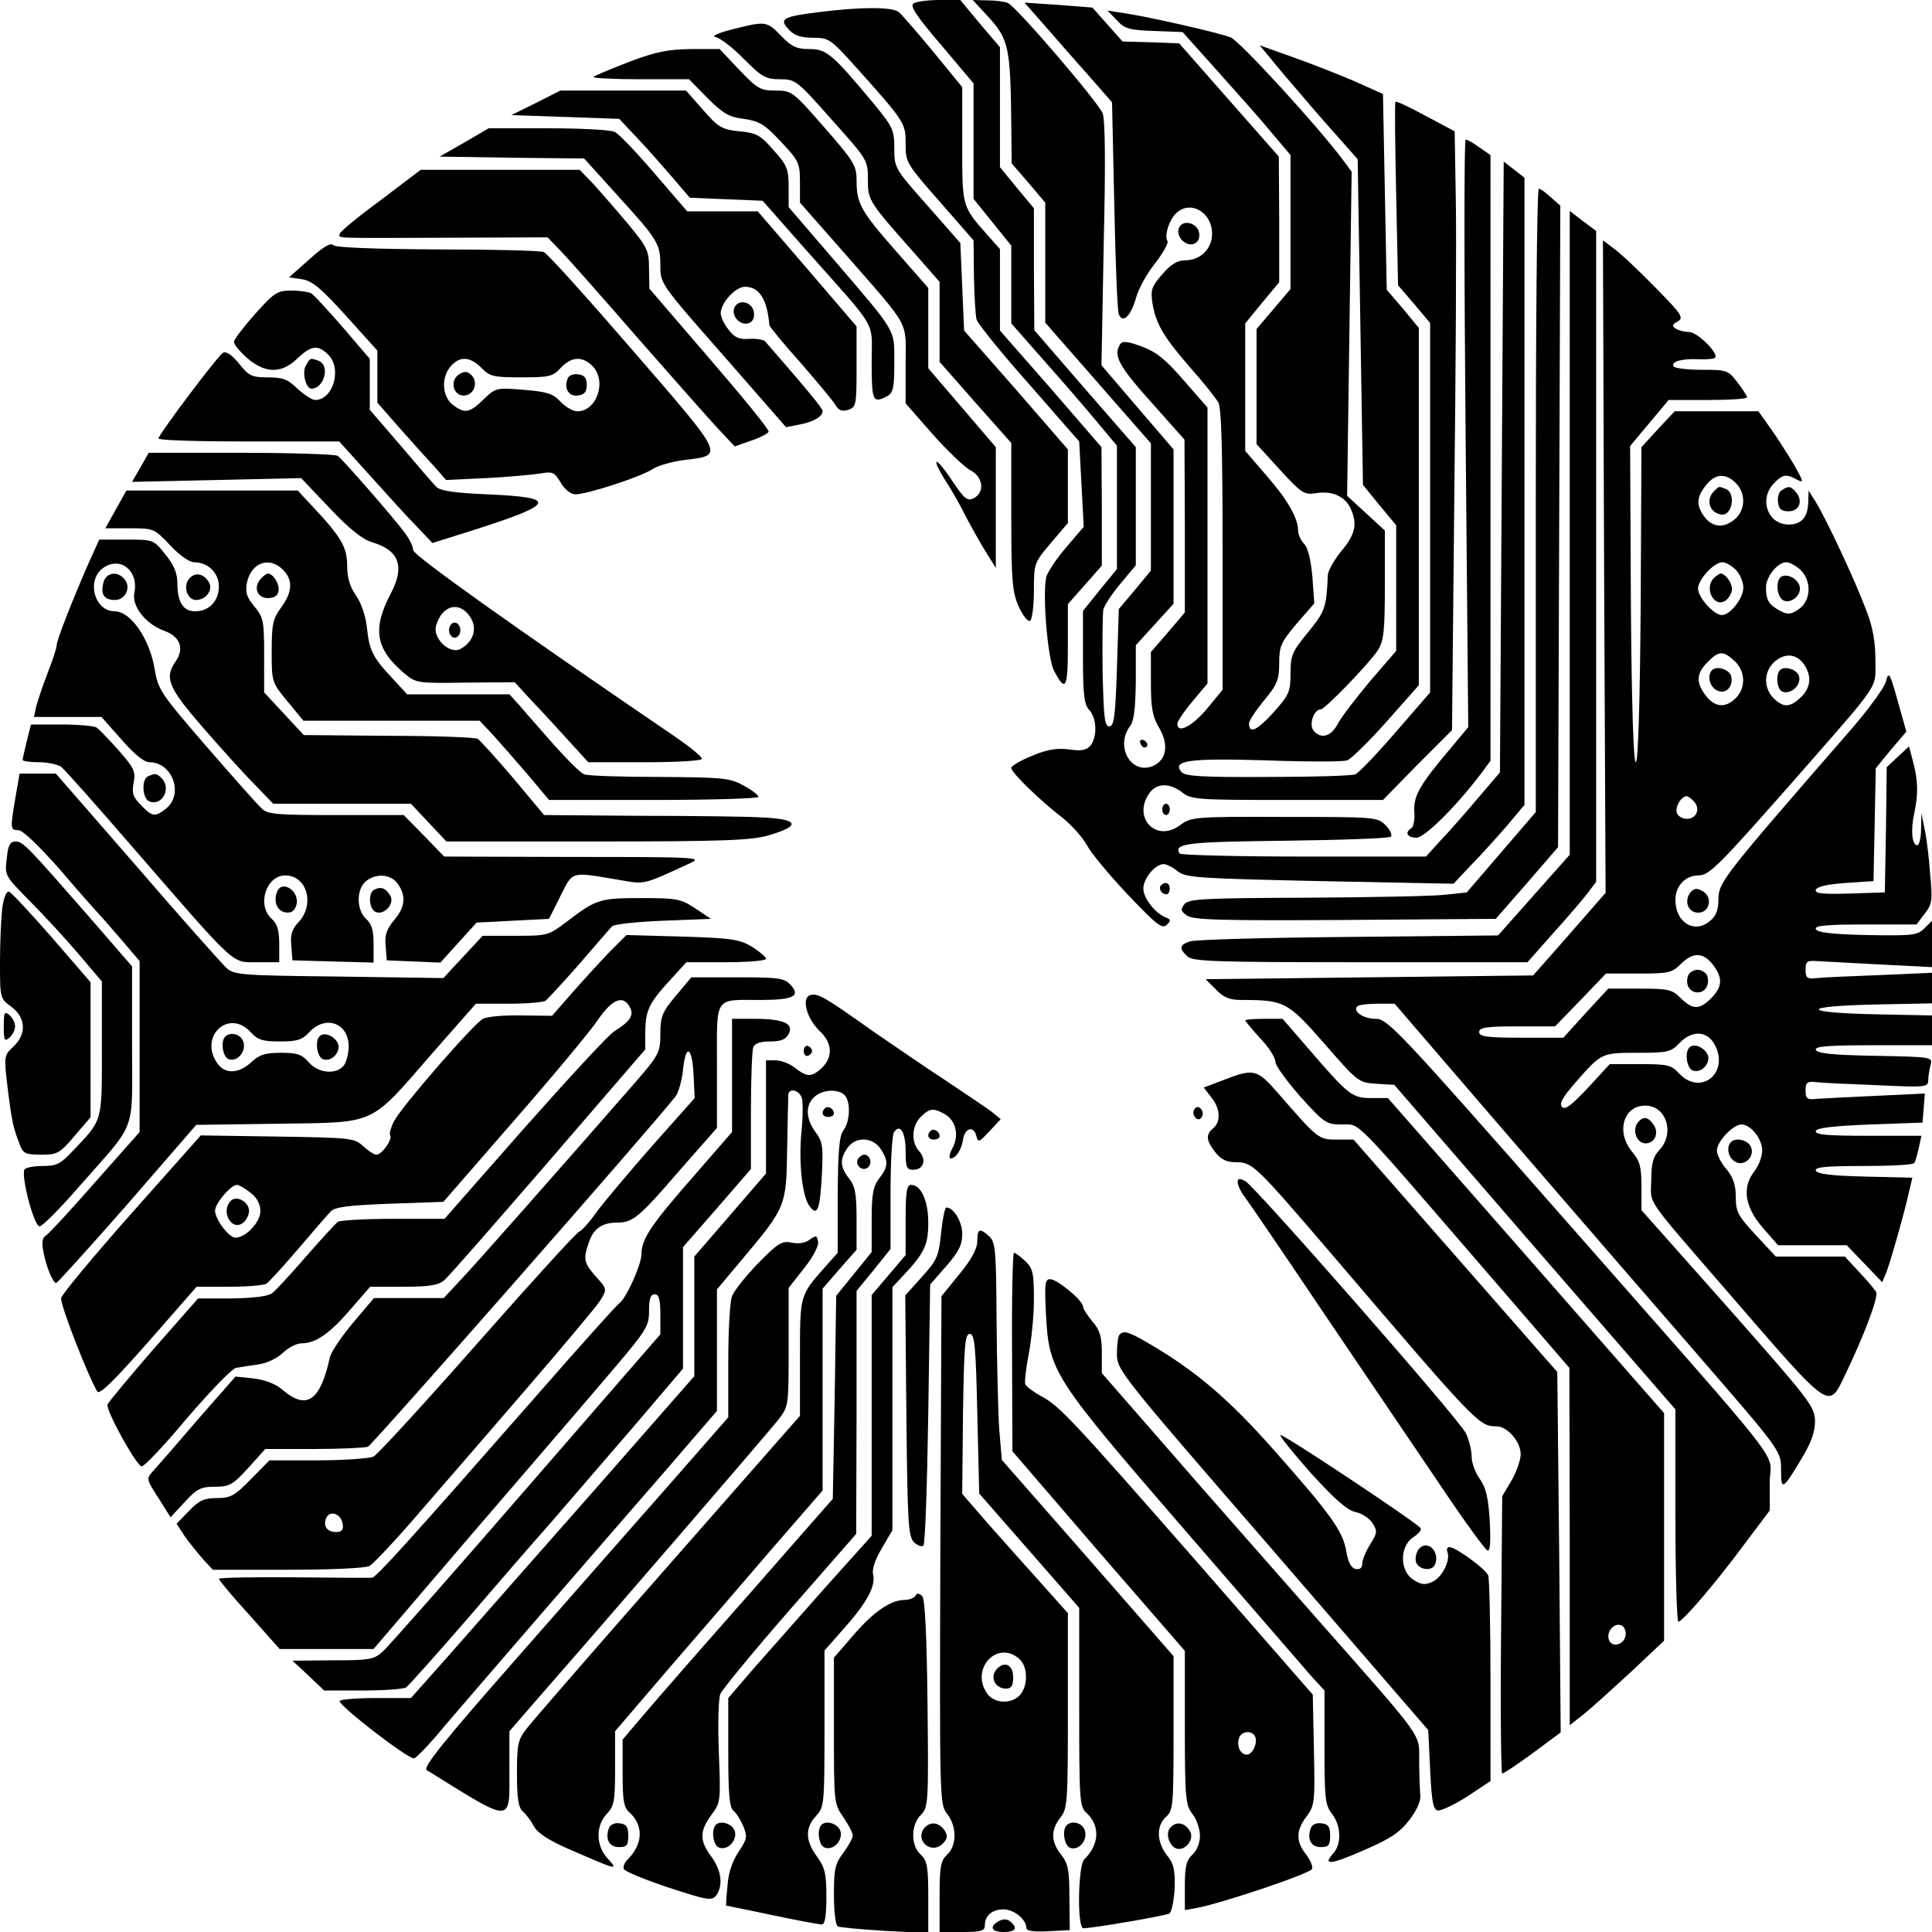 <?xml version="1.0" standalone="no"?>
<!DOCTYPE svg PUBLIC "-//W3C//DTD SVG 20010904//EN"
 "http://www.w3.org/TR/2001/REC-SVG-20010904/DTD/svg10.dtd">
<svg version="1.0" xmlns="http://www.w3.org/2000/svg"
 width="512pt" height="512pt" viewBox="0 0 512 512"
 preserveAspectRatio="xMidYMid meet">
<g transform="translate(0,512) scale(0.1,-0.1)"
fill="#000000" stroke="none">
<path d="M2421 5111 c-10 -7 7 -33 73 -110 l86 -102 0 -153 0 -153 50 -62 50
-62 0 -103 0 -103 88 -100 c49 -55 112 -128 140 -162 l52 -62 0 -164 0 -163
-45 -55 -45 -56 0 -122 c0 -100 3 -126 17 -141 20 -22 21 -71 3 -94 -11 -12
-24 -15 -57 -10 -32 4 -58 0 -98 -17 -30 -12 -55 -27 -55 -32 0 -13 78 -88
138 -134 23 -19 51 -50 62 -70 10 -20 59 -79 108 -131 76 -80 92 -93 104 -81
11 11 11 14 -1 19 -28 10 -61 51 -61 77 0 27 31 65 54 65 7 0 24 -8 37 -19 22
-17 54 -19 377 -26 l354 -7 46 49 c26 26 68 73 95 104 l47 56 0 831 0 831 -27
21 -28 22 -5 -810 -5 -809 -59 -69 c-32 -38 -76 -88 -98 -111 l-39 -43 -324 0
c-178 0 -326 4 -329 8 -16 27 18 31 281 34 149 2 275 6 279 11 4 4 -2 18 -14
30 -22 22 -28 22 -268 22 -241 1 -247 0 -277 -22 -63 -47 -127 20 -81 85 19
27 53 28 87 2 24 -19 40 -20 278 -20 l254 0 91 93 92 92 6 615 c4 338 6 695 4
793 l-3 179 -77 41 c-42 23 -78 40 -80 37 -2 -3 -1 -113 2 -245 l5 -241 43
-50 42 -50 0 -490 0 -489 -91 -105 c-50 -58 -98 -108 -107 -112 -9 -4 -114 -7
-233 -7 -176 -1 -219 2 -228 13 -26 31 20 37 224 31 107 -4 204 -4 215 0 10 3
58 50 105 103 l85 96 0 474 0 473 -42 51 -43 50 -5 260 -5 259 -76 34 c-42 18
-116 47 -164 64 l-87 31 31 -37 c16 -21 75 -89 129 -152 l100 -113 7 -432 7
-431 44 -54 44 -53 0 -167 0 -166 -69 -80 c-37 -44 -76 -95 -85 -112 -18 -35
-45 -43 -65 -19 -13 16 1 56 19 56 11 0 126 119 151 156 16 25 19 49 19 173
l0 145 -50 46 -50 46 6 430 6 429 -23 31 c-67 90 -275 317 -298 325 -30 12
-214 54 -281 64 l-45 7 24 -25 c21 -23 33 -27 99 -29 l76 -3 94 -105 c52 -58
117 -131 143 -163 l49 -58 0 -178 0 -177 -45 -53 -45 -53 0 -152 0 -153 62
-68 c57 -62 64 -67 95 -62 43 7 77 -8 92 -40 19 -41 13 -69 -24 -113 -19 -23
-35 -52 -36 -63 -4 -89 -7 -96 -52 -152 -43 -52 -47 -62 -47 -110 0 -49 -4
-57 -46 -104 -43 -47 -64 -57 -64 -28 0 7 18 34 40 61 35 42 40 55 40 99 0 45
5 55 46 104 l47 54 -5 70 c-4 44 -11 76 -22 88 -9 9 -16 25 -16 35 0 33 -28
82 -84 146 l-56 65 0 169 0 169 45 55 45 54 0 167 -1 166 -132 150 -132 150
-75 3 -75 2 -40 45 -40 45 -90 7 -90 6 52 -59 c28 -32 80 -92 116 -132 l64
-73 6 -272 c3 -150 8 -280 12 -290 11 -26 32 -4 46 45 6 22 28 63 50 90 21 27
36 54 33 59 -9 14 4 55 22 73 38 38 98 3 96 -56 -1 -39 -32 -68 -72 -68 -20 0
-38 -11 -60 -37 -28 -32 -31 -41 -26 -76 9 -55 29 -89 100 -171 35 -39 68 -81
75 -93 8 -15 11 -132 11 -391 l0 -370 -42 -51 c-40 -47 -78 -66 -78 -39 0 6
18 33 40 59 l40 48 0 365 0 366 -63 72 c-49 57 -74 76 -112 90 -38 14 -51 15
-57 5 -18 -29 -3 -57 82 -152 l89 -100 1 -229 0 -229 -45 -53 -45 -52 0 -82
c0 -65 4 -89 22 -119 27 -46 19 -87 -19 -102 -57 -21 -98 54 -58 107 10 13 14
47 15 116 l0 98 50 55 50 55 0 205 0 204 -96 112 -95 111 6 322 c5 213 4 329
-3 346 -13 31 -229 283 -251 292 -9 4 -33 7 -54 7 l-39 1 45 -49 c50 -56 55
-80 57 -280 l1 -104 45 -52 44 -52 0 -159 0 -159 140 -160 140 -160 0 -169 0
-168 -42 -51 -43 -51 -5 -155 c-4 -130 -8 -156 -20 -156 -13 0 -15 24 -18 145
-1 80 0 154 2 165 3 11 23 42 46 69 l40 48 0 157 0 156 -135 155 -134 155 -1
161 0 162 -45 54 -45 55 0 159 0 159 -53 62 -52 63 -55 0 c-30 0 -61 -4 -69
-9z"/>
<path d="M2171 5088 c-97 -12 -107 -18 -81 -46 15 -16 32 -22 64 -22 43 0 47
-3 118 -82 127 -142 128 -144 128 -200 0 -48 2 -52 90 -152 l90 -103 1 -94 c1
-52 4 -104 7 -116 4 -12 67 -90 140 -172 l132 -151 6 -113 6 -113 -46 -54
c-26 -30 -49 -65 -53 -78 -11 -44 3 -215 20 -249 31 -59 37 -49 37 66 l0 110
45 51 45 51 0 157 -1 157 -134 155 -135 154 0 108 0 108 -33 37 c-68 77 -67
74 -67 240 l0 152 -76 93 c-42 51 -84 99 -92 106 -18 14 -100 14 -211 0z"/>
<path d="M1940 5042 c-36 -9 -56 -18 -44 -20 11 -2 45 -27 74 -57 49 -49 59
-55 97 -55 41 0 45 -3 137 -107 95 -106 96 -107 96 -159 0 -56 1 -57 133 -206
l57 -65 0 -106 0 -106 95 -108 95 -107 0 -196 c0 -172 3 -200 20 -238 11 -24
24 -41 30 -37 5 3 10 39 10 80 0 73 1 74 45 126 l45 53 0 97 0 98 -137 158
-138 157 -5 116 -5 116 -87 99 c-87 98 -88 100 -88 152 0 49 -4 57 -56 120
-109 131 -124 143 -169 143 -34 0 -47 6 -75 35 -38 39 -40 40 -130 17z"/>
<path d="M1667 4956 c-48 -19 -91 -36 -94 -40 -4 -3 52 -6 123 -6 l130 0 48
-49 c41 -41 57 -51 97 -56 41 -6 55 -14 98 -60 48 -51 51 -57 51 -108 l0 -54
118 -134 c178 -204 162 -175 162 -295 l0 -103 71 -81 c39 -44 84 -87 100 -96
34 -17 40 -58 10 -74 -17 -9 -25 -3 -57 45 -20 31 -39 53 -42 51 -3 -3 7 -23
20 -44 14 -21 40 -65 56 -98 17 -32 42 -77 56 -99 l25 -40 0 160 0 160 -89
104 -90 105 0 106 0 107 -86 98 c-94 107 -104 126 -104 188 0 38 -8 51 -86
140 -83 95 -86 97 -129 97 -40 0 -48 5 -96 55 l-52 55 -76 0 c-61 -1 -93 -7
-164 -34z"/>
<path d="M1420 4847 l-65 -32 143 -5 143 -5 47 -50 c26 -27 68 -75 93 -104
l47 -55 96 -4 97 -4 112 -127 c198 -223 177 -187 177 -301 0 -103 3 -110 41
-90 16 9 19 22 19 88 0 91 9 76 -157 270 l-123 143 0 53 c0 48 -4 58 -40 98
-35 40 -45 46 -91 50 -46 5 -55 10 -96 57 l-45 51 -166 0 -167 0 -65 -33z"/>
<path d="M1230 4742 l-65 -37 192 -3 191 -2 84 -93 c111 -122 118 -132 118
-190 0 -49 0 -49 167 -239 l166 -190 36 7 c37 7 61 21 61 36 0 7 -44 60 -152
184 -4 5 -23 8 -42 7 -27 -2 -39 3 -55 24 -12 15 -21 34 -21 44 0 27 39 70 64
70 38 0 59 -32 65 -102 1 -4 38 -50 84 -101 45 -52 87 -102 92 -112 8 -13 17
-16 33 -11 21 7 22 13 22 114 l0 107 -131 153 -131 152 -94 0 -93 0 -86 100
c-47 55 -94 104 -105 110 -10 6 -89 10 -177 10 l-158 0 -65 -38z"/>
<path d="M3884 3971 l7 -778 -45 -54 c-83 -98 -100 -127 -98 -169 2 -21 -2
-41 -8 -45 -18 -11 -11 -25 14 -25 22 0 109 87 174 174 l22 30 0 802 0 803
-29 20 c-16 12 -32 21 -37 21 -4 0 -4 -350 0 -779z"/>
<path d="M1008 4589 c-60 -44 -108 -84 -108 -89 0 -12 -28 -11 288 -10 l263 1
32 -33 c18 -18 109 -121 202 -228 94 -107 191 -217 216 -244 l46 -49 43 15
c24 8 45 19 47 24 2 5 -69 92 -157 194 l-159 185 -1 52 c0 49 -4 57 -56 120
-32 38 -73 85 -92 106 l-36 37 -211 0 -210 0 -107 -81z"/>
<path d="M4070 3794 l0 -826 -91 -106 -92 -107 -56 -6 c-31 -4 -196 -7 -367
-8 -273 -1 -313 -3 -325 -17 -11 -14 -10 -18 6 -30 16 -12 89 -14 419 -12
l400 3 83 95 82 95 3 850 3 850 -25 22 c-14 13 -28 23 -32 23 -5 0 -8 -372 -8
-826z"/>
<path d="M4160 3708 l0 -853 -95 -107 -95 -107 -397 -4 c-219 -2 -408 -7 -420
-12 -27 -9 -29 -18 -7 -39 14 -14 69 -16 459 -16 l443 0 69 78 c38 42 79 90
91 106 l22 29 0 862 0 863 -35 26 -35 27 0 -853z"/>
<path d="M3124 4515 c-4 -9 0 -23 9 -32 21 -21 49 -9 45 19 -4 28 -45 38 -54
13z"/>
<path d="M820 4433 l-54 -48 34 -5 c27 -4 50 -23 117 -97 l83 -92 0 -69 0 -69
56 -64 c31 -35 72 -81 92 -102 l34 -39 107 5 c58 3 122 9 142 12 34 6 38 4 55
-24 11 -19 27 -31 39 -31 31 0 172 46 203 66 15 10 53 21 86 25 106 13 109 6
-136 289 -121 140 -227 258 -237 262 -9 4 -135 7 -281 7 -171 1 -270 5 -276
11 -8 8 -27 -4 -64 -37z m456 -288 c22 -23 33 -25 106 -25 73 0 83 2 104 25
28 30 57 32 84 5 39 -39 12 -120 -40 -120 -12 0 -32 12 -45 26 -20 21 -35 26
-98 31 -72 6 -74 5 -106 -26 -37 -36 -50 -38 -82 -13 -28 23 -30 73 -4 102 24
27 51 25 81 -5z"/>
<path d="M1215 4127 c-25 -19 -12 -59 18 -55 26 4 35 39 14 56 -10 9 -18 8
-32 -1z"/>
<path d="M1504 4116 c-10 -26 4 -48 28 -44 17 2 23 10 23 28 0 18 -6 26 -23
28 -13 2 -25 -3 -28 -12z"/>
<path d="M4251 3618 l4 -864 -96 -110 -96 -109 -434 -5 -434 -5 27 -27 c20
-21 37 -28 66 -28 116 0 124 -4 222 -116 88 -101 90 -103 137 -106 l48 -3 372
-430 373 -430 0 -283 c0 -156 4 -282 8 -280 15 5 100 105 172 202 l70 93 0 74
c0 89 70 0 -543 697 -442 503 -470 532 -501 532 -33 0 -62 20 -49 33 3 4 27 7
53 7 l46 0 135 -157 c177 -206 430 -499 654 -757 240 -277 235 -270 235 -325
0 -52 5 -49 54 33 26 43 36 71 36 100 -1 39 -13 54 -230 300 l-230 259 0 63
c0 52 -4 67 -25 92 -43 52 -23 122 35 122 56 0 79 -73 38 -117 -17 -18 -22
-36 -22 -81 -1 -67 -22 -36 208 -302 270 -312 261 -306 305 -215 50 103 90
209 83 221 -4 7 -24 31 -45 53 l-38 41 -92 0 -91 0 -53 57 c-47 51 -53 61 -53
101 0 32 -7 52 -25 74 -14 16 -25 38 -25 49 0 24 43 69 65 69 25 0 55 -38 55
-69 0 -15 -9 -40 -20 -54 -34 -43 -27 -94 21 -150 l41 -47 91 0 91 0 47 -49
47 -49 11 26 c13 35 47 155 59 209 l10 42 -126 3 c-89 2 -127 7 -130 16 -3 9
27 12 127 12 71 0 132 3 134 8 3 4 8 22 12 40 l7 32 -142 0 c-109 0 -141 3
-138 13 3 8 45 13 144 17 l139 5 3 39 3 38 -128 -6 c-70 -3 -141 -7 -158 -8
-26 -3 -30 0 -30 22 0 22 4 25 30 22 17 -2 90 -5 163 -8 124 -6 132 -5 132 13
0 10 3 28 6 40 6 22 6 22 -147 25 -111 2 -153 6 -157 16 -3 9 32 12 152 12
l156 0 0 40 0 39 -150 3 c-92 2 -150 7 -150 13 0 6 58 11 150 13 l150 3 0 40
0 41 -137 -6 c-76 -3 -151 -6 -168 -8 -26 -3 -30 0 -30 22 0 22 4 25 30 23 17
-1 92 -5 168 -9 l137 -7 0 62 0 61 -20 -20 c-19 -19 -31 -20 -152 -18 -94 2
-133 7 -136 16 -3 9 28 12 131 12 l136 0 21 28 c20 25 22 34 15 107 -3 44 -10
98 -15 120 l-8 40 -1 -42 c0 -24 -5 -43 -10 -43 -14 0 -18 40 -8 85 11 52 10
85 -3 136 l-11 41 -29 -27 -30 -28 -2 -166 -3 -166 -93 -3 c-73 -2 -93 0 -90
10 3 8 31 15 79 18 l74 5 3 150 3 149 40 49 41 48 -23 82 c-21 75 -24 79 -31
51 -4 -16 -47 -75 -95 -130 -333 -383 -348 -401 -349 -445 0 -31 -6 -47 -24
-61 -41 -33 -90 -2 -90 57 0 37 26 65 61 65 29 0 55 27 255 254 232 265 214
238 214 317 0 48 -7 88 -24 131 -28 76 -105 240 -133 286 l-20 32 -1 -31 c-1
-40 -18 -59 -52 -59 -55 0 -79 66 -40 108 24 25 33 27 62 11 19 -10 18 -6 -8
40 -17 28 -44 71 -62 96 l-32 45 -111 0 -111 0 -44 -47 -44 -48 -2 -417 c-2
-270 -7 -418 -13 -418 -6 0 -11 148 -13 419 l-2 419 51 61 51 61 104 0 c57 0
104 3 104 7 0 3 -11 21 -26 40 -24 32 -28 33 -94 33 -38 0 -71 4 -75 9 -7 13
22 21 68 19 20 -1 40 1 42 4 11 11 -47 68 -68 68 -12 0 -28 4 -36 9 -11 7 -10
11 5 19 17 10 11 19 -61 92 -44 45 -93 91 -109 102 l-28 21 3 -865z m349 222
c28 -28 26 -74 -5 -98 -29 -23 -59 -19 -80 11 -20 29 -19 50 6 81 24 31 52 33
79 6z m0 -230 c11 -11 20 -32 20 -47 0 -29 -35 -73 -57 -73 -21 0 -63 47 -63
70 0 24 42 70 65 70 8 0 24 -9 35 -20z m168 3 c34 -29 33 -85 -2 -108 -20 -14
-29 -14 -48 -4 -30 16 -38 28 -38 62 0 29 31 67 54 67 8 0 23 -8 34 -17z
m-171 -245 c29 -27 30 -71 3 -98 -27 -27 -55 -25 -79 6 -27 35 -26 59 4 89 30
31 42 31 72 3z m190 -19 c15 -29 8 -58 -19 -81 -26 -23 -43 -23 -68 2 -28 28
-26 74 6 99 30 24 63 16 81 -20z m-297 -354 c17 -20 5 -45 -20 -45 -11 0 -23
7 -26 15 -6 15 11 45 26 45 4 0 13 -7 20 -15z m49 -431 c27 -35 26 -59 -4 -89
-31 -32 -50 -31 -81 0 -23 23 -33 25 -109 25 l-83 0 -60 -65 -59 -65 -112 0
c-92 0 -111 3 -111 15 0 12 18 15 101 15 l100 0 68 70 67 70 87 0 c79 0 88 2
111 25 32 32 59 32 85 -1z m6 -214 c38 -74 -38 -135 -95 -75 -21 23 -31 25
-104 25 l-80 0 -57 -62 c-43 -46 -61 -60 -69 -52 -9 9 1 26 35 65 69 79 69 79
165 79 79 0 88 2 110 25 34 36 75 34 95 -5z"/>
<path d="M4542 3818 c-18 -18 -15 -46 6 -57 13 -7 23 -6 30 1 17 17 15 55 -4
62 -20 8 -18 8 -32 -6z"/>
<path d="M4542 3588 c-28 -28 3 -83 33 -58 8 7 15 20 15 29 0 17 -18 41 -30
41 -3 0 -11 -5 -18 -12z"/>
<path d="M4723 3593 c-16 -6 -17 -45 -1 -61 15 -15 48 3 48 28 0 21 -27 40
-47 33z"/>
<path d="M4537 3344 c-13 -14 -7 -43 12 -53 23 -13 45 8 39 36 -3 18 -38 30
-51 17z"/>
<path d="M4717 3344 c-12 -13 -8 -52 7 -57 21 -8 49 16 44 39 -3 19 -38 31
-51 18z"/>
<path d="M4474 2535 c-9 -23 3 -45 25 -45 21 0 33 22 25 45 -4 8 -15 15 -25
15 -11 0 -22 -7 -25 -15z"/>
<path d="M4477 2344 c-13 -13 -7 -55 9 -61 24 -9 51 23 38 45 -12 19 -36 27
-47 16z"/>
<path d="M676 4288 c-31 -35 -56 -68 -56 -74 0 -7 16 -26 35 -43 48 -41 91
-42 133 -1 37 35 55 37 82 10 37 -37 13 -120 -35 -120 -8 0 -29 14 -47 30 -25
25 -39 30 -79 30 -42 0 -50 4 -76 37 -19 23 -34 33 -42 28 -15 -9 -171 -217
-171 -227 0 -5 108 -8 239 -8 l240 0 83 -92 c46 -51 101 -112 124 -135 l40
-42 105 33 c223 71 230 88 39 96 -88 4 -123 9 -134 20 -8 8 -51 58 -95 110
l-81 94 0 68 0 67 -71 83 c-40 46 -77 86 -83 90 -6 4 -30 8 -53 8 -38 0 -46
-5 -97 -62z"/>
<path d="M1946 4304 c-9 -22 17 -49 39 -40 10 3 15 15 13 28 -4 29 -42 37 -52
12z"/>
<path d="M810 4150 c-10 -18 1 -60 15 -60 34 0 51 62 19 74 -22 8 -22 8 -34
-14z"/>
<path d="M372 3881 l-22 -38 224 5 224 5 76 -80 c54 -57 87 -83 115 -91 69
-21 84 -64 47 -134 -50 -95 -41 -148 36 -213 30 -25 34 -26 161 -24 l131 1 45
-49 c26 -27 69 -74 98 -106 l52 -57 151 0 c86 0 150 4 150 9 0 6 -30 30 -67
56 -445 303 -698 484 -698 497 0 9 -10 30 -23 47 -28 38 -163 193 -177 203 -5
4 -121 8 -256 8 l-245 0 -22 -39z m874 -396 c20 -30 9 -66 -26 -85 -28 -15
-75 29 -64 63 16 54 62 65 90 22z"/>
<path d="M1190 3450 c0 -11 7 -20 15 -20 8 0 15 9 15 20 0 11 -7 20 -15 20 -8
0 -15 -9 -15 -20z"/>
<path d="M4722 3821 c-8 -4 -12 -19 -10 -32 2 -18 9 -24 28 -24 28 0 39 27 20
50 -14 17 -20 18 -38 6z"/>
<path d="M307 3770 l-28 -50 65 0 c64 0 65 -1 107 -45 24 -26 51 -45 63 -45
37 0 66 -28 66 -64 0 -39 -26 -66 -63 -66 -32 0 -47 25 -47 75 0 26 -9 48 -32
76 -31 39 -32 39 -103 39 l-72 0 -28 -62 c-43 -98 -85 -205 -85 -219 0 -7 -11
-40 -24 -73 -13 -34 -26 -73 -30 -88 l-6 -28 89 0 90 0 53 -60 c34 -39 60 -60
74 -60 61 0 91 -84 45 -122 -30 -24 -37 -23 -67 8 -21 21 -25 31 -20 59 6 30
2 39 -40 87 -26 29 -52 56 -58 60 -6 4 -48 8 -92 8 l-82 0 -11 -44 c-6 -25
-11 -47 -11 -50 0 -3 19 -6 43 -6 24 0 50 -6 59 -12 9 -7 98 -107 198 -223
270 -311 253 -295 322 -295 l58 0 0 48 c0 36 -5 54 -20 67 -40 36 -15 115 36
115 58 0 79 -77 35 -124 -17 -18 -22 -33 -19 -62 l3 -39 108 -3 107 -3 0 49
c0 36 -5 54 -20 67 -25 23 -26 76 -2 98 26 24 68 21 86 -5 23 -32 20 -62 -10
-97 -19 -23 -25 -39 -22 -68 l3 -38 71 -3 71 -3 48 53 48 53 96 5 96 5 30 60
c34 67 25 65 151 44 76 -13 63 -16 194 44 33 15 15 16 -309 16 l-344 1 -53 55
-54 55 -180 0 c-159 0 -182 2 -197 18 -10 9 -76 83 -146 164 -121 140 -128
150 -137 204 -13 81 -64 154 -106 154 -55 0 -76 85 -29 116 45 30 93 -9 81
-67 -7 -36 30 -83 80 -101 41 -15 53 -46 30 -80 -31 -44 -21 -69 70 -174 47
-54 109 -123 137 -151 l51 -53 182 0 183 0 47 -50 47 -50 400 0 c332 0 408 3
453 16 90 26 81 44 -23 48 -32 2 -173 4 -314 4 l-257 2 -82 98 c-45 53 -88
100 -94 104 -7 4 -113 8 -237 8 l-224 2 -52 56 -53 57 0 99 c0 91 -2 100 -26
129 -20 24 -24 37 -20 61 11 55 59 73 96 36 27 -27 25 -59 -5 -100 -22 -30
-25 -44 -25 -116 0 -81 0 -82 42 -133 l42 -51 233 0 234 0 35 -37 c19 -21 60
-68 92 -105 l57 -68 278 0 c152 0 277 4 277 8 0 5 -17 18 -39 30 -36 20 -53
22 -222 23 -101 0 -192 3 -201 7 -10 4 -45 39 -79 77 -34 39 -75 85 -90 103
l-29 32 -136 0 -135 0 -35 38 c-55 58 -65 77 -71 134 -3 32 -14 67 -29 89 -17
24 -24 49 -24 80 0 49 -16 76 -90 155 l-41 44 -227 0 -227 0 -28 -50z"/>
<path d="M274 3576 c-8 -32 2 -46 31 -46 28 0 43 34 25 55 -19 23 -49 18 -56
-9z"/>
<path d="M501 3586 c-17 -20 -4 -56 18 -56 28 0 47 28 34 48 -14 23 -37 26
-52 8z"/>
<path d="M690 3585 c-19 -23 -8 -50 20 -50 16 0 26 6 28 18 4 18 -14 47 -28
47 -4 0 -13 -7 -20 -15z"/>
<path d="M3022 3151 c2 -7 7 -12 11 -12 12 1 9 15 -3 20 -7 2 -11 -2 -8 -8z"/>
<path d="M41 3007 c-14 -84 -14 -87 8 -87 11 0 55 -42 112 -107 51 -60 96
-110 99 -113 3 -3 29 -32 58 -66 l52 -61 0 -226 0 -227 -117 -132 c-64 -73
-123 -137 -131 -142 -10 -6 -12 -18 -7 -43 7 -39 25 -83 34 -83 3 0 88 94 189
209 l182 210 218 3 c263 4 239 -7 407 186 l116 132 87 0 c48 0 92 4 98 8 5 4
46 48 89 97 43 50 82 95 87 100 5 6 66 12 135 15 l127 5 -42 28 c-38 25 -49
27 -142 27 -110 0 -120 -3 -196 -61 -50 -38 -52 -39 -138 -39 l-87 0 -52 -56
-52 -56 -276 4 c-260 3 -278 4 -299 23 -12 11 -119 131 -237 268 l-215 247
-48 0 -48 0 -11 -63z m623 -622 c19 -21 32 -25 78 -25 45 0 59 4 78 25 43 46
104 24 104 -38 0 -19 -6 -42 -13 -51 -21 -25 -68 -20 -93 9 -18 21 -31 25 -73
25 -42 0 -58 -5 -79 -25 -34 -31 -70 -32 -90 -3 -50 71 30 146 88 83z"/>
<path d="M597 2373 c-13 -12 -7 -54 9 -60 23 -8 47 20 39 46 -6 20 -34 28 -48
14z"/>
<path d="M847 2374 c-13 -13 -7 -55 9 -61 24 -9 51 23 38 45 -12 19 -36 27
-47 16z"/>
<path d="M393 3063 c-19 -7 -16 -60 3 -67 34 -13 59 35 32 62 -13 13 -16 13
-35 5z"/>
<path d="M3080 2975 c0 -8 5 -15 10 -15 6 0 10 7 10 15 0 8 -4 15 -10 15 -5 0
-10 -7 -10 -15z"/>
<path d="M18 2845 c-6 -45 -5 -46 61 -113 37 -37 95 -100 129 -140 l62 -73 0
-178 c0 -198 3 -187 -79 -273 -30 -32 -41 -38 -77 -38 -24 0 -45 -4 -49 -9
-10 -17 25 -151 40 -151 7 0 55 48 106 107 154 175 139 135 139 374 l0 208
-111 128 c-166 190 -178 203 -198 203 -14 0 -20 -10 -23 -45z"/>
<path d="M3077 2774 c-8 -8 1 -24 14 -24 5 0 9 7 9 15 0 15 -12 20 -23 9z"/>
<path d="M734 2756 c-10 -26 1 -51 23 -54 14 -2 23 3 28 18 12 37 -38 71 -51
36z"/>
<path d="M993 2763 c-18 -7 -16 -52 3 -60 23 -9 51 23 38 44 -12 19 -23 24
-41 16z"/>
<path d="M4480 2755 c-16 -19 -9 -49 14 -53 35 -7 49 40 17 57 -14 8 -22 7
-31 -4z"/>
<path d="M6 2714 c-3 -26 -6 -90 -6 -144 0 -95 0 -96 30 -118 39 -29 41 -73 5
-106 -24 -23 -25 -24 -15 -107 11 -90 15 -108 32 -151 9 -25 15 -28 57 -28 43
0 49 3 88 49 l43 50 0 179 0 179 -102 118 c-57 65 -108 120 -114 122 -7 2 -14
-16 -18 -43z"/>
<path d="M1617 2599 c-23 -24 -68 -73 -99 -108 l-55 -63 -82 1 c-45 1 -90 -3
-101 -9 -25 -13 -215 -232 -235 -270 -9 -17 -14 -34 -11 -39 7 -10 -22 -51
-36 -51 -7 0 -22 10 -36 23 -23 21 -32 22 -227 25 l-203 3 -183 -206 c-101
-114 -185 -215 -187 -225 -3 -17 73 -211 96 -248 6 -9 47 32 136 133 l127 145
87 0 c48 0 92 4 98 8 6 4 44 45 84 92 40 47 79 92 87 100 10 11 47 16 156 20
l142 5 187 215 c103 118 204 239 223 268 38 55 67 66 84 33 12 -21 1 -38 -41
-64 -15 -9 -122 -125 -239 -257 l-211 -240 -137 0 c-75 0 -140 -4 -146 -8 -5
-4 -43 -45 -84 -92 -41 -47 -81 -91 -90 -97 -9 -8 -48 -13 -105 -14 l-91 0
-118 -134 c-64 -74 -119 -140 -122 -147 -5 -15 75 -160 90 -164 6 -2 60 55
120 127 61 71 119 131 130 134 11 2 38 6 59 9 23 3 50 16 66 31 14 14 36 25
49 25 37 0 74 25 129 89 l53 61 89 0 c69 0 92 4 108 18 11 9 135 151 276 314
l256 297 0 48 c1 56 10 75 67 137 l42 46 105 0 c58 0 106 4 106 9 0 5 -17 19
-37 32 -34 20 -55 23 -186 27 l-147 4 -43 -43z m-953 -640 c17 -13 26 -30 26
-49 0 -29 -39 -70 -66 -70 -17 0 -54 48 -54 72 0 19 42 68 58 68 5 0 21 -9 36
-21z"/>
<path d="M612 1938 c-29 -29 3 -83 33 -58 8 7 15 21 15 31 0 24 -33 42 -48 27z"/>
<path d="M1791 2481 c-36 -43 -41 -55 -41 -100 0 -50 -3 -56 -67 -130 -193
-221 -431 -491 -467 -528 l-40 -43 -92 0 -93 0 -55 -65 c-31 -37 -59 -78 -62
-93 -25 -114 -61 -139 -123 -87 -19 17 -47 28 -79 32 l-48 5 -99 -113 c-54
-63 -107 -124 -118 -136 -20 -22 -20 -22 13 -73 l32 -51 38 41 c32 35 43 40
80 40 38 0 47 5 88 50 l45 50 128 0 c70 0 135 3 144 6 12 5 743 837 815 928 8
10 17 42 20 70 7 71 24 64 28 -11 l3 -63 -113 -127 c-62 -71 -128 -149 -147
-175 -18 -26 -39 -49 -46 -52 -7 -2 -128 -135 -269 -295 -141 -160 -265 -295
-276 -301 -10 -5 -77 -10 -147 -10 l-129 0 -49 -50 c-43 -44 -54 -50 -90 -50
-34 0 -47 -6 -74 -34 l-33 -34 22 -34 c13 -18 35 -45 48 -60 l26 -28 199 0
c109 0 206 4 216 10 10 5 72 71 137 147 66 76 195 225 288 333 92 107 177 208
187 224 18 30 18 30 -12 63 -32 37 -34 46 -18 92 12 35 35 51 74 51 42 0 58
13 164 136 l101 115 0 164 c0 188 -9 175 115 175 87 0 107 10 81 39 -17 19
-31 21 -142 21 l-122 0 -41 -49z m-883 -1399 c3 -16 -2 -22 -17 -22 -24 0 -35
15 -27 36 9 23 40 13 44 -14z"/>
<path d="M2148 2483 c-25 -6 -11 -62 24 -95 34 -32 36 -69 6 -98 -27 -25 -39
-25 -71 0 -14 11 -37 20 -51 20 l-26 0 0 -150 0 -150 -95 -110 -95 -110 0
-158 0 -159 -271 -309 c-150 -170 -319 -362 -376 -427 l-104 -117 -94 0 c-52
0 -95 -4 -95 -8 0 -14 179 -152 197 -152 5 0 43 39 83 88 72 84 296 344 583
674 l137 159 0 161 0 161 68 81 c114 136 116 139 118 291 1 71 3 136 3 143 1
20 29 14 36 -8 3 -11 3 -51 -1 -89 -8 -82 2 -171 21 -197 21 -29 28 -11 33 82
4 76 2 89 -17 114 -26 36 -27 71 -3 93 22 20 63 22 80 5 17 -17 15 -70 -3 -94
-11 -15 -14 -53 -15 -171 l0 -153 -33 -37 c-68 -77 -67 -74 -67 -241 l0 -154
-347 -395 c-192 -218 -360 -412 -375 -431 -26 -33 -28 -43 -28 -123 0 -66 4
-90 16 -100 8 -7 21 -24 29 -39 10 -18 38 -37 101 -64 122 -53 123 -53 95 -22
-32 34 -33 87 -3 119 20 21 22 34 22 121 l0 98 143 167 c79 91 203 235 275
319 l132 152 0 268 0 267 45 52 45 51 0 82 c0 67 -4 87 -20 107 -24 31 -25 51
-4 81 21 31 67 29 88 -3 21 -32 20 -47 -4 -78 -16 -21 -20 -40 -20 -110 l0
-85 -47 -58 -47 -58 -4 -269 -5 -269 -221 -252 c-122 -138 -247 -281 -279
-319 l-57 -67 0 -89 c0 -74 3 -91 19 -105 37 -34 35 -84 -6 -124 -8 -8 -12
-19 -10 -25 2 -6 55 -28 118 -49 104 -34 115 -36 127 -21 19 26 14 66 -13 103
-32 43 -31 67 0 110 25 33 25 37 20 166 -3 75 -1 142 4 155 6 13 89 114 185
224 l175 200 1 322 0 322 45 55 45 56 0 147 c0 82 4 154 9 162 16 25 31 1 31
-50 0 -43 3 -49 20 -49 28 0 36 27 16 49 -22 24 -20 67 4 91 23 23 33 24 61 9
31 -16 42 -55 24 -90 -9 -16 -11 -29 -6 -29 14 0 29 23 33 49 4 31 28 39 35
12 5 -20 7 -19 35 11 l30 32 -23 19 c-13 10 -67 46 -119 81 -52 34 -140 94
-195 132 -131 93 -147 102 -167 97z"/>
<path d="M10 2400 c0 -37 2 -41 15 -30 8 7 15 20 15 30 0 10 -7 23 -15 30 -13
11 -15 7 -15 -30z"/>
<path d="M1940 2270 l0 -150 -100 -115 c-115 -131 -140 -169 -140 -208 0 -29
-42 -121 -60 -132 -6 -4 -106 -115 -222 -248 -335 -382 -421 -477 -432 -478
-6 -1 -100 0 -208 1 -109 1 -198 -1 -198 -4 0 -3 36 -47 81 -96 l80 -90 124 0
125 0 242 283 c133 155 298 346 365 425 117 137 123 145 123 188 0 32 4 44 15
44 11 0 15 -13 15 -53 l0 -53 -356 -410 c-195 -225 -366 -419 -380 -431 -23
-21 -35 -23 -132 -23 l-107 -1 42 -39 42 -40 103 0 c57 0 108 4 114 8 6 4 75
81 154 172 78 91 181 210 229 264 47 55 146 169 219 254 l132 155 0 161 0 161
90 103 90 104 0 153 c0 84 3 160 6 169 4 11 19 16 45 16 28 0 41 5 49 20 15
27 -14 40 -89 40 l-61 0 0 -150z"/>
<path d="M3300 2416 c0 -2 18 -24 40 -48 22 -23 40 -51 40 -62 0 -10 30 -51
66 -92 63 -70 69 -74 110 -74 50 0 22 28 383 -390 l220 -255 1 -473 0 -474 38
30 c20 16 76 67 125 112 l87 82 0 301 0 302 -366 418 -366 417 -44 0 c-50 0
-60 7 -164 128 l-71 82 -50 0 c-27 0 -49 -2 -49 -4z m1008 -1630 c-4 -25 -36
-34 -44 -12 -8 21 13 46 32 39 8 -3 14 -15 12 -27z"/>
<path d="M2130 2335 c0 -9 5 -15 11 -13 6 2 11 8 11 13 0 5 -5 11 -11 13 -6 2
-11 -4 -11 -13z"/>
<path d="M3243 2258 l-53 -20 20 -26 c24 -29 26 -65 5 -82 -20 -17 -19 -32 6
-64 15 -19 30 -26 55 -26 43 0 52 -9 250 -240 387 -453 393 -460 440 -460 29
0 64 -41 64 -74 0 -15 -11 -46 -24 -69 l-25 -42 -3 -368 c-2 -202 0 -367 3
-367 4 0 40 24 81 54 l74 55 -4 478 -5 477 -270 308 -270 308 -44 0 c-49 0
-50 1 -156 123 -56 64 -64 66 -144 35z"/>
<path d="M2186 2183 c-11 -11 -6 -23 9 -23 8 0 15 4 15 9 0 13 -16 22 -24 14z"/>
<path d="M3165 2180 c-4 -6 -3 -16 3 -22 6 -6 12 -6 17 2 4 6 3 16 -3 22 -6 6
-12 6 -17 -2z"/>
<path d="M4341 2146 c-17 -20 -4 -56 20 -56 24 0 36 27 22 48 -14 22 -28 25
-42 8z"/>
<path d="M2466 2123 c-11 -11 -6 -23 9 -23 8 0 15 4 15 9 0 13 -16 22 -24 14z"/>
<path d="M4587 2093 c-13 -13 -7 -42 12 -52 25 -14 54 16 40 42 -10 17 -40 23
-52 10z"/>
<path d="M2274 2049 c-10 -17 13 -36 27 -22 12 12 4 33 -11 33 -5 0 -12 -5
-16 -11z"/>
<path d="M3280 1987 c0 -8 8 -25 18 -38 10 -13 108 -157 217 -319 110 -162
248 -367 308 -455 59 -88 113 -162 119 -164 7 -2 9 21 6 78 -4 63 -10 88 -26
111 -12 16 -22 43 -22 60 0 17 -7 45 -16 63 -21 40 -558 653 -584 667 -16 8
-20 7 -20 -3z"/>
<path d="M2400 1887 l0 -93 -45 -53 -45 -53 0 -319 0 -319 -123 -137 c-67 -76
-153 -173 -190 -215 l-67 -78 0 -144 c0 -110 3 -146 14 -155 8 -6 19 -25 26
-41 11 -27 10 -34 -13 -68 -16 -24 -27 -56 -29 -89 -3 -29 -4 -53 -4 -53 1 0
55 -11 121 -25 66 -14 126 -25 133 -25 8 0 12 21 12 73 0 62 -4 78 -25 107
-31 42 -32 76 -2 108 21 23 22 30 22 231 l0 207 52 59 c60 67 84 112 77 142
-4 13 5 40 23 70 l28 48 0 322 0 322 31 33 c54 58 64 79 64 138 0 58 -19 100
-46 100 -11 0 -14 -19 -14 -93z"/>
<path d="M2494 1853 c-6 -62 -11 -73 -51 -117 l-44 -49 3 -318 c3 -286 5 -320
20 -336 10 -9 21 -13 25 -9 5 4 10 162 13 350 l5 342 43 49 c33 38 42 56 42
85 0 33 -23 70 -42 70 -4 0 -10 -30 -14 -67z"/>
<path d="M2590 1831 c0 -20 -15 -48 -47 -87 l-48 -59 -3 -673 c-2 -663 -2
-674 18 -699 26 -33 26 -84 0 -108 -17 -16 -20 -31 -20 -112 l0 -93 60 0 c51
0 60 3 60 18 0 26 20 42 50 42 27 0 60 -27 60 -49 0 -8 17 -11 58 -9 l57 3 -1
86 c0 73 -3 90 -22 114 -27 34 -28 65 -2 98 19 24 20 40 20 284 l0 258 -67 75
c-38 42 -101 113 -141 158 l-72 83 2 212 c3 181 5 212 18 212 13 0 16 -32 20
-212 l5 -211 133 -152 132 -151 0 -263 c0 -246 1 -264 19 -280 37 -34 35 -84
-6 -124 -16 -17 -19 -182 -2 -182 26 0 217 33 228 39 6 4 12 34 14 67 1 49 -2
65 -21 88 -27 36 -28 77 -2 101 19 17 20 31 20 222 l0 204 -227 260 -228 260
-7 82 c-3 45 -6 175 -7 288 -1 186 -3 207 -19 222 -26 24 -32 21 -32 -12z
m112 -1108 c22 -20 23 -70 1 -95 -23 -25 -68 -23 -87 4 -46 66 28 144 86 91z"/>
<path d="M2640 695 c-17 -21 -2 -50 26 -50 14 0 19 7 19 30 0 34 -24 45 -45
20z"/>
<path d="M2146 1835 c-11 -9 -30 -12 -48 -8 -26 5 -36 -1 -89 -55 -33 -34 -64
-73 -69 -87 -6 -15 -10 -93 -10 -174 l0 -147 -162 -185 c-89 -101 -272 -309
-407 -463 -189 -215 -241 -280 -230 -287 232 -144 219 -144 219 3 l0 100 71
82 c192 219 617 712 642 744 27 35 27 37 27 192 l0 157 41 52 c23 29 39 59 37
70 -3 17 -5 18 -22 6z"/>
<path d="M2682 1537 l1 -263 228 -265 229 -264 0 -203 c0 -189 2 -206 20 -229
11 -14 20 -40 20 -58 0 -19 -8 -39 -20 -50 -16 -15 -20 -31 -20 -83 l0 -64 33
6 c71 14 299 91 304 103 3 7 -5 24 -16 39 -27 34 -27 63 2 101 21 28 22 38 19
176 l-3 146 -295 338 c-346 395 -377 428 -425 453 -20 11 -39 25 -42 32 -2 7
2 42 9 78 7 36 14 101 14 146 0 71 -3 83 -23 102 -13 12 -26 22 -30 22 -3 0
-6 -118 -5 -263z m643 -1017 c10 -16 -5 -50 -21 -50 -17 0 -28 24 -20 45 6 17
32 20 41 5z"/>
<path d="M2772 1636 c8 -151 18 -166 368 -571 166 -192 318 -367 336 -388 l34
-37 0 -151 c0 -136 2 -153 20 -176 24 -31 26 -80 3 -105 -29 -32 -7 -30 82 9
69 30 94 46 120 80 19 24 31 51 29 65 -1 13 -3 53 -3 89 -1 79 21 48 -276 385
-115 131 -290 329 -387 441 l-178 204 0 54 c0 42 -5 60 -25 83 -14 17 -25 34
-25 40 0 15 -68 72 -87 72 -14 0 -15 -12 -11 -94z"/>
<path d="M2967 1583 c-4 -3 -7 -26 -7 -50 0 -44 4 -49 413 -521 l412 -477 5
-105 c4 -84 8 -105 20 -108 9 -1 44 15 78 37 l62 41 0 264 c0 145 -3 272 -6
281 -7 17 -86 75 -103 75 -6 0 -8 -6 -5 -13 8 -23 -14 -67 -40 -79 -20 -9 -30
-8 -51 6 -36 23 -36 88 0 112 14 9 23 20 20 24 -9 14 -367 252 -372 247 -2 -3
35 -49 82 -102 62 -68 96 -98 117 -102 16 -3 36 -16 45 -29 14 -22 13 -26 -6
-57 -12 -19 -21 -42 -21 -51 0 -11 -6 -16 -17 -14 -12 2 -20 17 -25 46 -9 54
-39 96 -190 267 -122 138 -209 212 -334 285 -53 31 -66 35 -77 23z"/>
<path d="M3760 1015 c-6 -8 -10 -22 -8 -32 4 -23 43 -29 51 -9 14 35 -21 67
-43 41z"/>
<path d="M2426 891 c-4 -6 -17 -11 -29 -11 -36 0 -82 -31 -136 -94 l-51 -59 0
-193 c0 -189 0 -194 25 -230 14 -20 25 -42 25 -48 0 -7 -11 -27 -25 -46 -22
-29 -25 -44 -25 -111 0 -43 4 -80 10 -84 5 -3 61 -8 125 -12 l115 -6 0 95 c0
82 -3 97 -20 113 -27 24 -26 79 0 105 20 20 21 30 18 295 -2 188 -7 278 -14
285 -8 8 -14 9 -18 1z"/>
<path d="M1614 276 c-11 -29 0 -51 26 -51 21 0 25 5 25 30 0 24 -5 31 -23 33
-13 2 -24 -3 -28 -12z"/>
<path d="M1897 284 c-13 -13 -7 -55 8 -60 21 -9 47 15 43 40 -3 21 -37 34 -51
20z"/>
<path d="M2177 284 c-13 -13 -7 -55 8 -60 21 -9 47 15 43 40 -3 21 -37 34 -51
20z"/>
<path d="M2450 276 c-27 -33 18 -72 48 -42 13 13 14 20 6 34 -15 23 -38 26
-54 8z"/>
<path d="M2827 283 c-13 -12 -7 -54 9 -60 23 -8 47 20 39 46 -6 20 -34 28 -48
14z"/>
<path d="M3101 276 c-15 -17 1 -56 23 -56 23 0 41 30 29 48 -14 23 -37 26 -52
8z"/>
<path d="M3474 276 c-11 -29 0 -51 26 -51 21 0 25 5 25 30 0 24 -5 31 -23 33
-13 2 -24 -3 -28 -12z"/>
<path d="M2647 29 c-26 -15 -20 -29 13 -29 32 0 38 11 17 28 -8 7 -18 7 -30 1z"/>
</g>
</svg>
